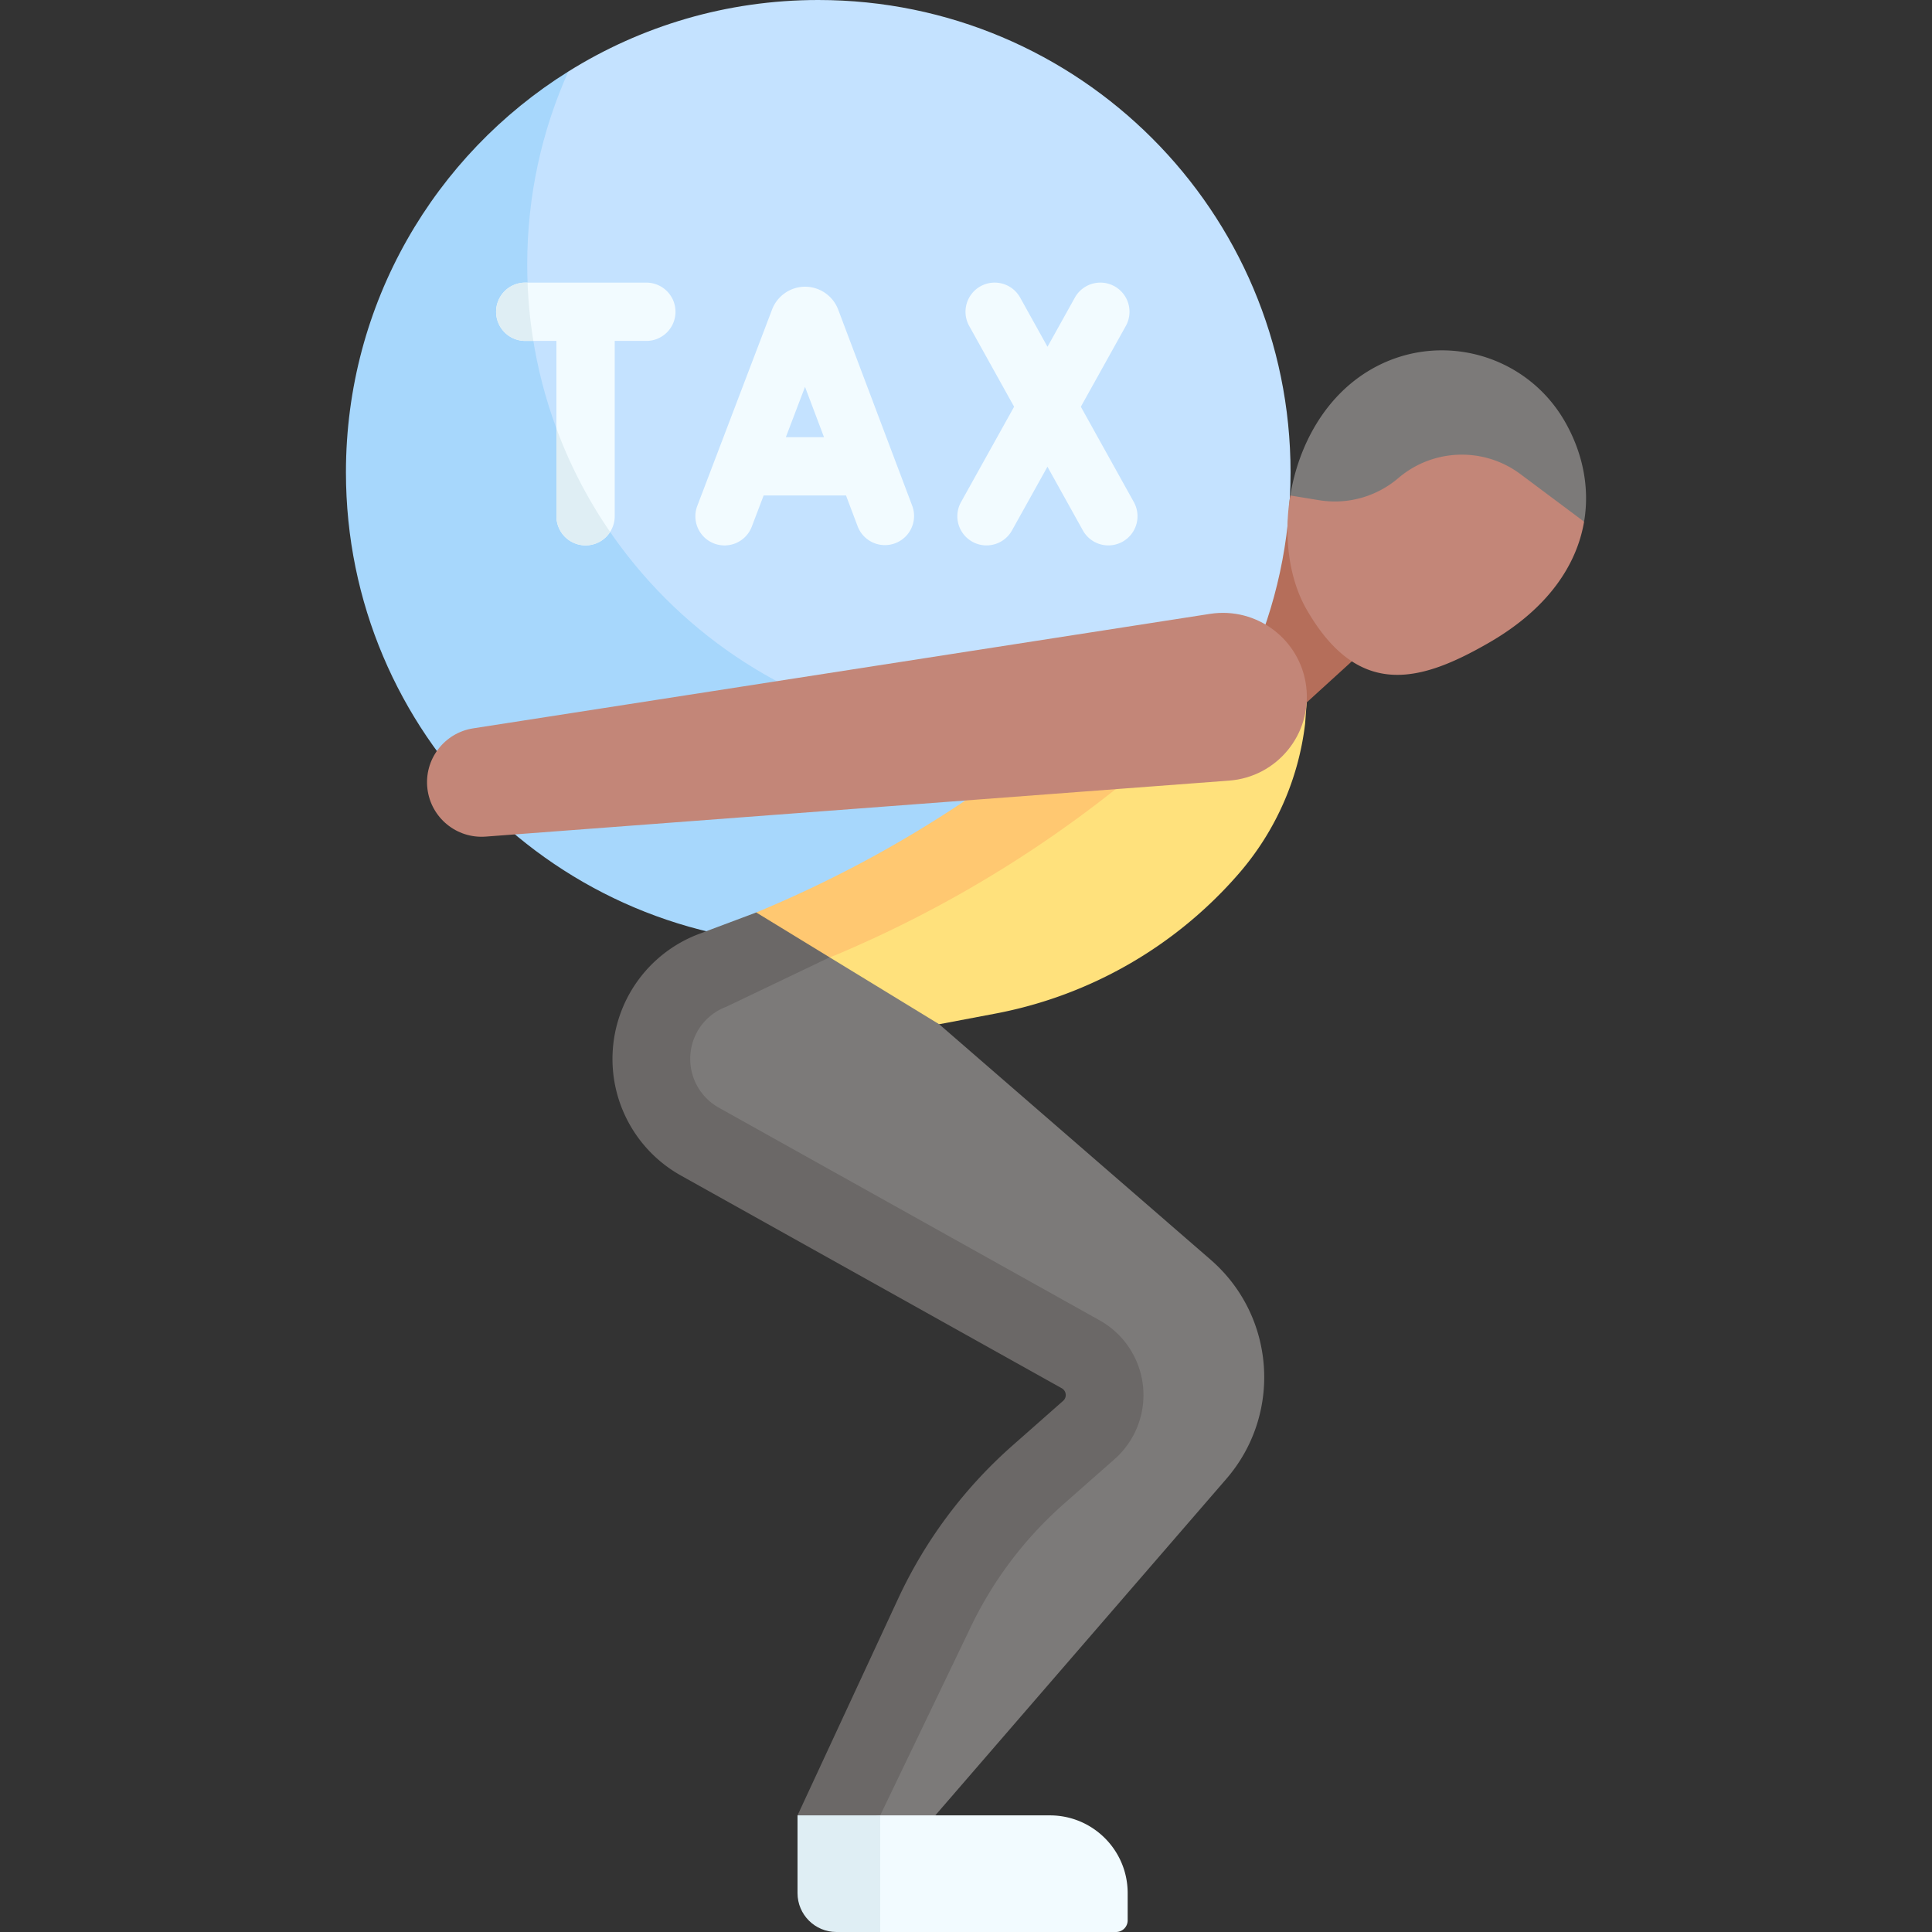 <svg viewBox="0 0 512 512" xmlns="http://www.w3.org/2000/svg"><rect x="0" y="0" width="512" height="512" fill="#333333" stroke="none"/><g><path d="m368.002 166.383-21.717 19.781-28.604-26.616 23.824-23.104z" fill="#b56e5a"></path><path d="M342.009 125.166c0 18.229-3.896 35.547-10.902 51.168 0 0-12.792 15.602-19.591 23.983-22.948 28.29-55.408 41.113-94.673 41.113-69.127 0-116.783-47.137-116.783-116.264 0-37.226 10.96-69.232 36.755-92.159 5.257-4.673 8.928-7.856 13.816-14.069C169.837 6.94 192.528 0 216.843 0c69.127 0 125.166 56.039 125.166 125.166z" fill="#c4e2ff"></path><path d="M331.107 176.334c-19.563 43.62-63.359 73.998-114.264 73.998-69.129 0-125.166-56.037-125.166-125.166 0-44.81 23.556-84.124 58.953-106.228-7.022 15.621-10.914 32.944-10.914 51.18 0 69.129 56.037 125.166 125.166 125.166 24.319 0 47.012-6.934 66.225-18.95z" fill="#a7d7fc"></path><path d="m248.892 271.433-29.381-7.607-19.1-22.008 7.901 1.695c36.704-15.445 67.108-36.849 95.601-64.669l8.083-14.162 34.289 21.482-.406 5.525a73.89 73.89 0 0 1-17.523 39.756 113.32 113.32 0 0 1-64.604 37.174z" fill="#ffe17c"></path><path d="m247.862 481.095-15.189 4.668-15.053-4.668 24.87-57.364c7.195-15.502 20.67-29.14 33.485-40.448l13.413-11.835a2.061 2.061 0 0 0-.358-3.344l-102.584-56.828a35.389 35.389 0 0 1-18.129-31.307c.17-14.6 7.127-23.379 20.798-28.506l11.296-9.645 48.481 29.614 71.935 62.4c17.174 14.897 19.038 40.889 4.165 58.085z" fill="#7c7a79"></path><g fill="#f2fbff"><path d="M222.123 82.034a9.41 9.41 0 0 0-8.759-6.055c-3.859 0-7.375 2.423-8.749 6.03l-19.822 52.048a7.726 7.726 0 1 0 14.44 5.5l3.142-8.249h21.828l3.105 8.227a7.727 7.727 0 0 0 14.458-5.456zm-13.864 33.822 5.078-13.335 5.032 13.335zM300.478 133.053l-14.045-25.261 11.922-21.412a7.726 7.726 0 0 0-13.501-7.517l-7.258 13.035-7.245-13.031a7.727 7.727 0 0 0-13.507 7.51l11.905 21.412-14.065 25.262a7.726 7.726 0 0 0 6.744 11.486 7.724 7.724 0 0 0 6.758-3.969l9.401-16.884 9.385 16.88a7.723 7.723 0 0 0 10.507 2.998 7.728 7.728 0 0 0 2.999-10.509zM171.288 74.897h-32.09a7.726 7.726 0 1 0 0 15.452h8.258v46.456a7.726 7.726 0 1 0 15.452 0V90.35h8.379a7.726 7.726 0 0 0 7.726-7.726 7.725 7.725 0 0 0-7.725-7.727z" fill="#f2fbff"></path></g><g fill="#dfeef4"><path d="M141.352 90.347h-2.153c-4.265 0-7.726-3.461-7.726-7.726s3.461-7.726 7.726-7.726h.618c.185 5.243.7 10.394 1.535 15.452zM161.687 140.97a7.706 7.706 0 0 1-6.5 3.564 7.722 7.722 0 0 1-7.726-7.726v-23.251a124.699 124.699 0 0 0 14.226 27.413z" fill="#dfeef4"></path></g><path d="m331.214 176.728-11.198 10.941a317.395 317.395 0 0 1-98.671 65.478l-1.473.556-15.777-3.37-3.683-8.518 1.71-.721a317.552 317.552 0 0 0 98.671-65.468l11.208-10.941z" fill="#ffc871"></path><path d="m295.364 386.699-13.413 11.826c-10.745 9.488-19.244 20.882-25.281 33.883l-23.406 48.686-11.572 4.668-10.34-4.668 26.63-57.36a123.458 123.458 0 0 1 30.339-40.651l13.413-11.837c1.071-.938.886-2.648-.361-3.348l-100.927-56.372a35.384 35.384 0 0 1-11.713-51.22 35.377 35.377 0 0 1 16.545-12.815l15.133-5.676 19.46 11.888-27.362 13.083c-5.759 2.163-9.519 7.52-9.591 13.671a14.787 14.787 0 0 0 7.572 13.083l100.937 56.371a22.704 22.704 0 0 1 11.476 17.379 22.677 22.677 0 0 1-7.539 19.409z" fill="#6b6867"></path><path d="m125.402 193.019 195.255-30.338c12.422-1.93 23.976 6.803 25.508 19.281 1.548 12.608-7.753 23.952-20.419 24.906l-197.04 14.842c-7.696.58-14.489-4.99-15.429-12.65-.951-7.743 4.416-14.843 12.125-16.041z" fill="#c38678"></path><path d="M295.754 512h-62.49l-9.414-2.555c-5.69 0-10.302-4.612-10.302-10.302l.145-15.125 19.571-2.923h44.977c11.379 0 20.604 9.225 20.604 20.604v7.211a3.09 3.09 0 0 1-3.091 3.09z" fill="#f2fbff"></path><path d="M233.264 481.095V512h-11.61c-5.687 0-10.302-4.615-10.302-10.302v-20.604h21.912z" fill="#dfeef4"></path><path d="M419.799 138.25c-1.968 11.538-9.601 23.055-25.126 32.028-17.956 10.364-34.542 15.267-48.367-8.684-4.687-8.118-6.181-19.285-4.368-30.287l9.484-3.696c1.401.227 1.818.34 3.219.34a25.848 25.848 0 0 0 16.813-6.202c9.21-7.86 22.643-8.293 32.348-1.051z" fill="#c38678"></path><path d="m419.799 138.25-16.874-12.609c-9.704-7.242-23.138-6.81-32.348 1.051a25.85 25.85 0 0 1-16.813 6.202c-1.401 0-2.802-.113-4.203-.34l-7.623-1.246c2.194-13.331 9.261-26.404 21.438-33.429 17.956-10.364 40.919-4.213 51.282 13.743 4.626 8.013 6.728 17.326 5.141 26.628z" fill="#7c7a79"></path></g></svg>